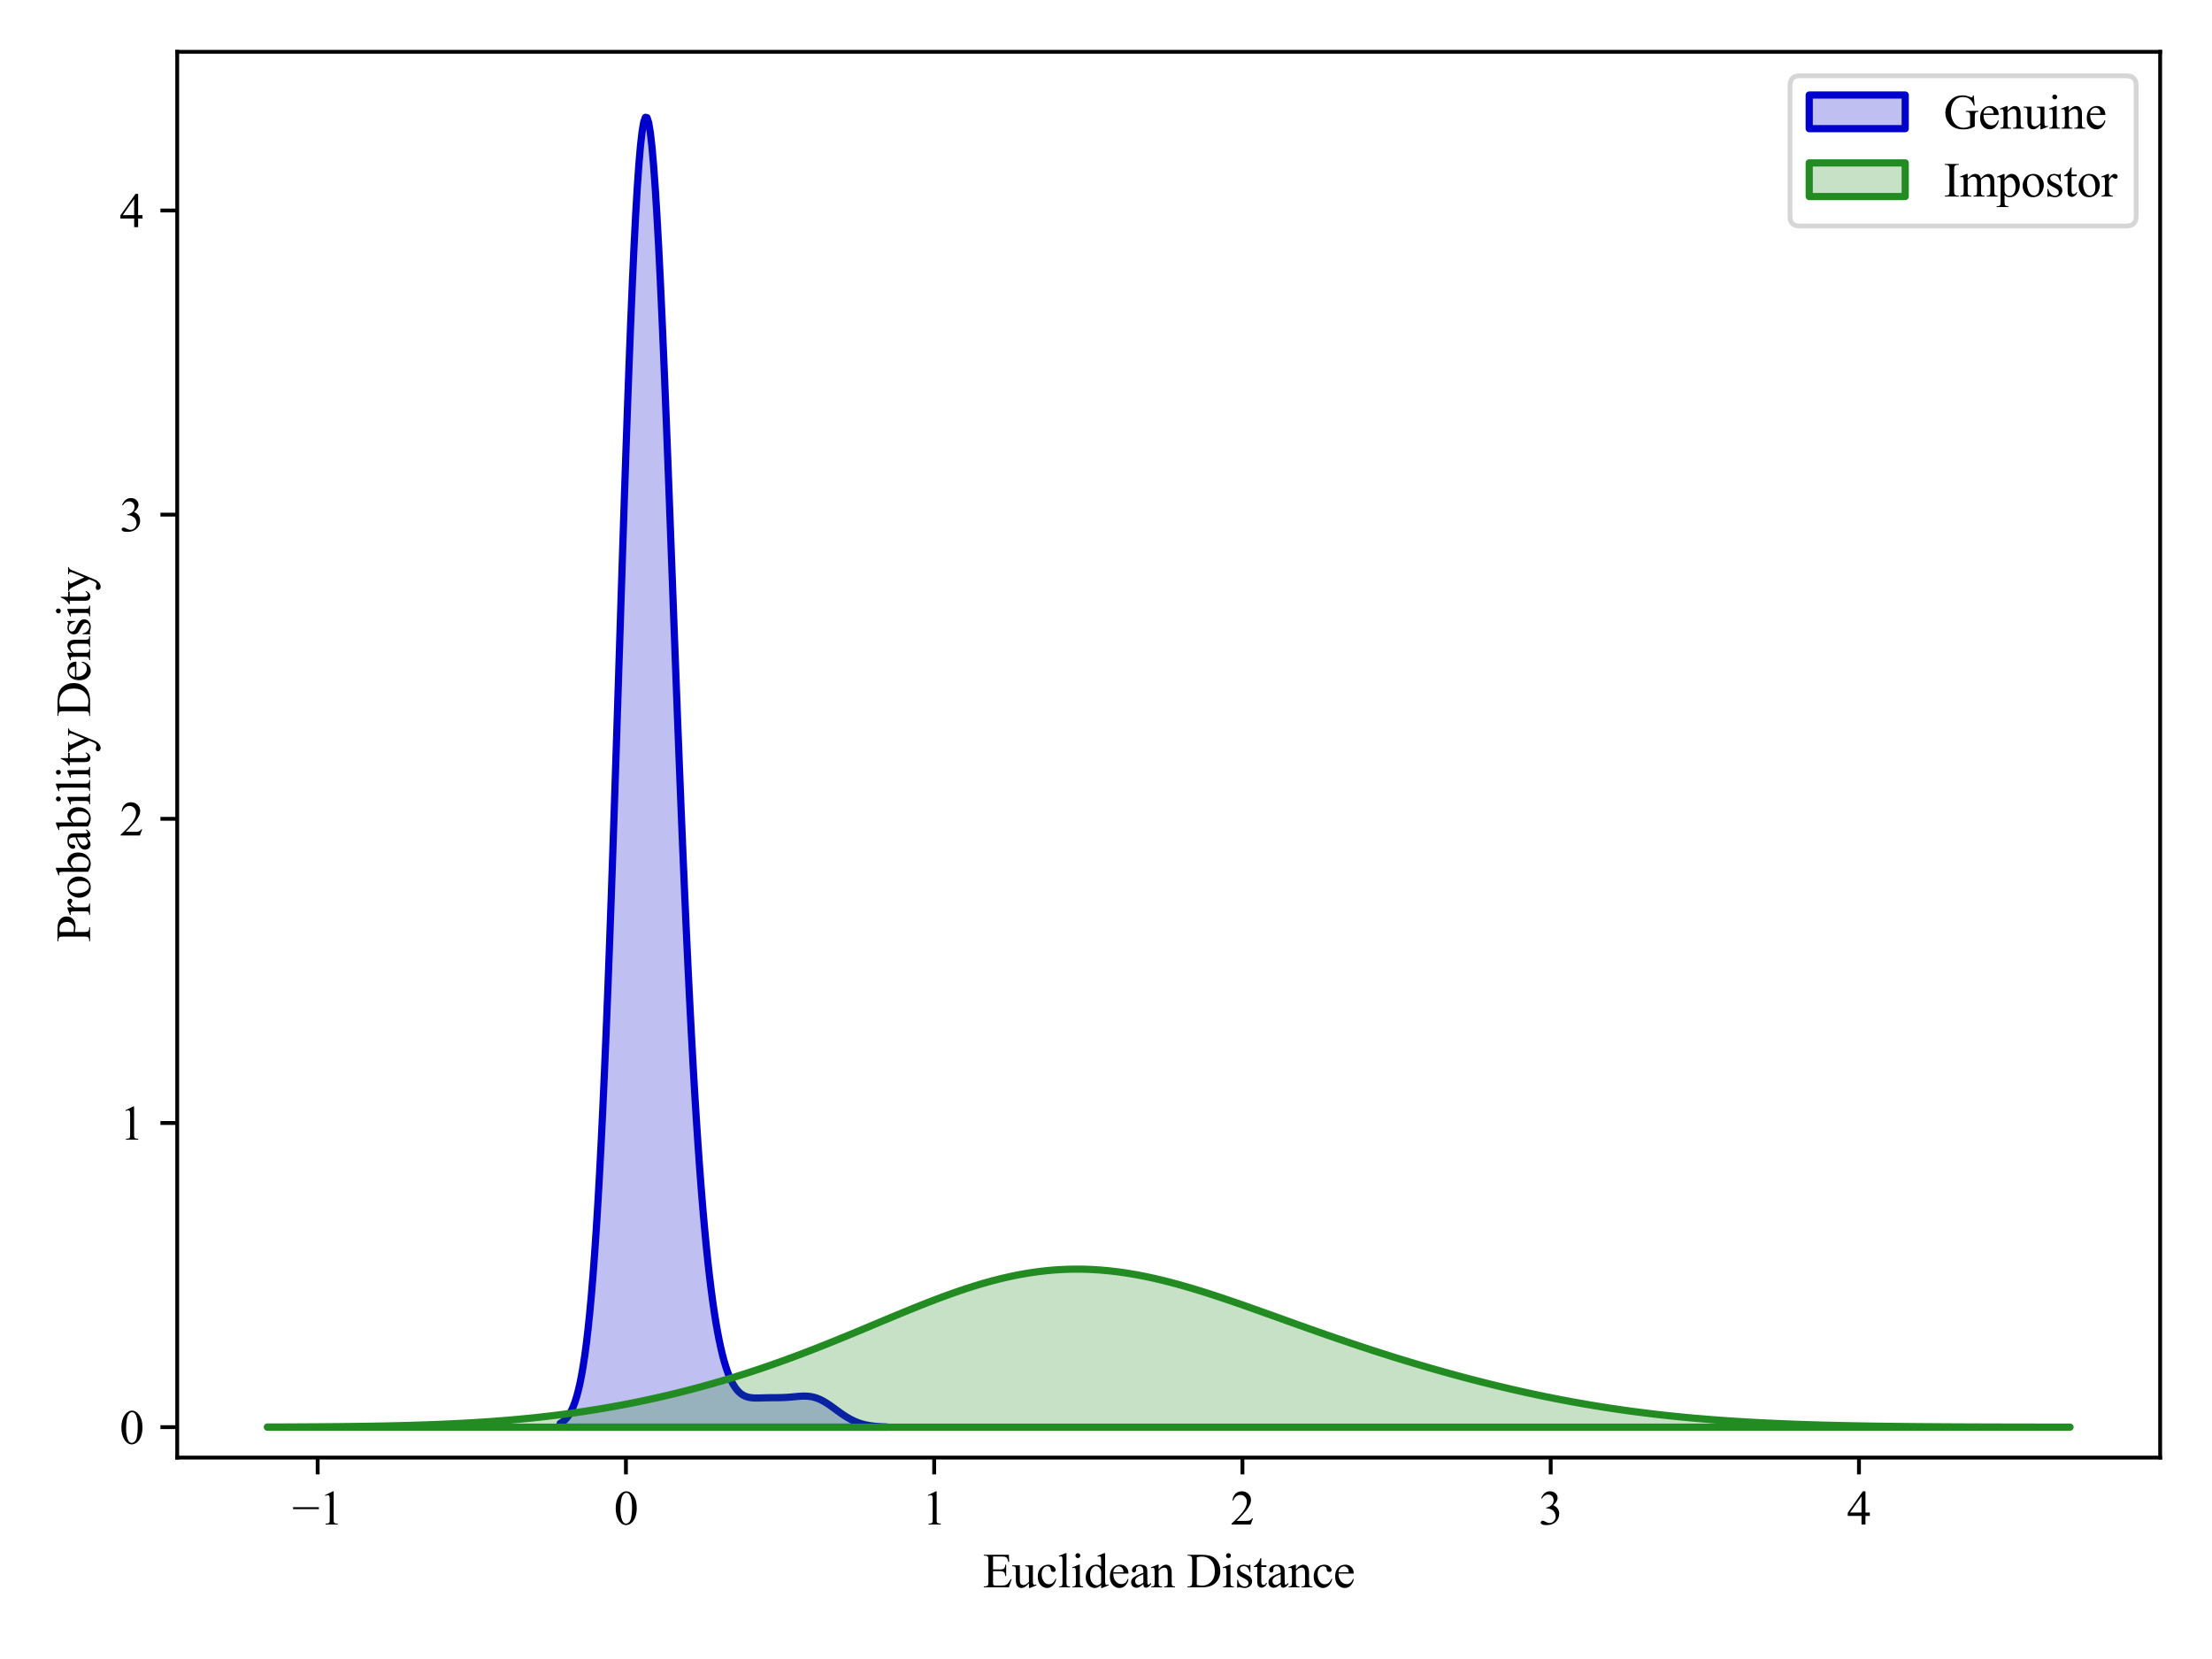 <?xml version="1.0" encoding="utf-8" standalone="no"?>
<!DOCTYPE svg PUBLIC "-//W3C//DTD SVG 1.1//EN"
  "http://www.w3.org/Graphics/SVG/1.1/DTD/svg11.dtd">
<svg xmlns:xlink="http://www.w3.org/1999/xlink" width="460.8pt" height="345.6pt" viewBox="0 0 460.8 345.6" xmlns="http://www.w3.org/2000/svg" version="1.1">
 <defs>
  <style type="text/css">*{stroke-linejoin: round; stroke-linecap: butt}</style>
 </defs>
 <g id="figure_1">
  <g id="patch_1">
   <path d="M 0 345.6 
L 460.8 345.6 
L 460.8 0 
L 0 0 
z
" style="fill: #ffffff"/>
  </g>
  <g id="axes_1">
   <g id="patch_2">
    <path d="M 36.92 303.64 
L 450 303.64 
L 450 10.8 
L 36.92 10.8 
z
" style="fill: #ffffff"/>
   </g>
   <g id="PolyCollection_1">
    <defs>
     <path id="mc5c6d8b454" d="M 116.682 -49.078 
L 116.682 -48.296 
L 117.024 -48.296 
L 117.366 -48.296 
L 117.707 -48.296 
L 118.049 -48.296 
L 118.391 -48.296 
L 118.732 -48.296 
L 119.074 -48.296 
L 119.416 -48.296 
L 119.758 -48.296 
L 120.099 -48.296 
L 120.441 -48.296 
L 120.783 -48.296 
L 121.125 -48.296 
L 121.466 -48.296 
L 121.808 -48.296 
L 122.15 -48.296 
L 122.492 -48.296 
L 122.833 -48.296 
L 123.175 -48.296 
L 123.517 -48.296 
L 123.858 -48.296 
L 124.2 -48.296 
L 124.542 -48.296 
L 124.884 -48.296 
L 125.225 -48.296 
L 125.567 -48.296 
L 125.909 -48.296 
L 126.251 -48.296 
L 126.592 -48.296 
L 126.934 -48.296 
L 127.276 -48.296 
L 127.618 -48.296 
L 127.959 -48.296 
L 128.301 -48.296 
L 128.643 -48.296 
L 128.984 -48.296 
L 129.326 -48.296 
L 129.668 -48.296 
L 130.01 -48.296 
L 130.351 -48.296 
L 130.693 -48.296 
L 131.035 -48.296 
L 131.377 -48.296 
L 131.718 -48.296 
L 132.06 -48.296 
L 132.402 -48.296 
L 132.743 -48.296 
L 133.085 -48.296 
L 133.427 -48.296 
L 133.769 -48.296 
L 134.11 -48.296 
L 134.452 -48.296 
L 134.794 -48.296 
L 135.136 -48.296 
L 135.477 -48.296 
L 135.819 -48.296 
L 136.161 -48.296 
L 136.503 -48.296 
L 136.844 -48.296 
L 137.186 -48.296 
L 137.528 -48.296 
L 137.869 -48.296 
L 138.211 -48.296 
L 138.553 -48.296 
L 138.895 -48.296 
L 139.236 -48.296 
L 139.578 -48.296 
L 139.92 -48.296 
L 140.262 -48.296 
L 140.603 -48.296 
L 140.945 -48.296 
L 141.287 -48.296 
L 141.629 -48.296 
L 141.97 -48.296 
L 142.312 -48.296 
L 142.654 -48.296 
L 142.995 -48.296 
L 143.337 -48.296 
L 143.679 -48.296 
L 144.021 -48.296 
L 144.362 -48.296 
L 144.704 -48.296 
L 145.046 -48.296 
L 145.388 -48.296 
L 145.729 -48.296 
L 146.071 -48.296 
L 146.413 -48.296 
L 146.755 -48.296 
L 147.096 -48.296 
L 147.438 -48.296 
L 147.78 -48.296 
L 148.121 -48.296 
L 148.463 -48.296 
L 148.805 -48.296 
L 149.147 -48.296 
L 149.488 -48.296 
L 149.83 -48.296 
L 150.172 -48.296 
L 150.514 -48.296 
L 150.855 -48.296 
L 151.197 -48.296 
L 151.539 -48.296 
L 151.88 -48.296 
L 152.222 -48.296 
L 152.564 -48.296 
L 152.906 -48.296 
L 153.247 -48.296 
L 153.589 -48.296 
L 153.931 -48.296 
L 154.273 -48.296 
L 154.614 -48.296 
L 154.956 -48.296 
L 155.298 -48.296 
L 155.64 -48.296 
L 155.981 -48.296 
L 156.323 -48.296 
L 156.665 -48.296 
L 157.006 -48.296 
L 157.348 -48.296 
L 157.69 -48.296 
L 158.032 -48.296 
L 158.373 -48.296 
L 158.715 -48.296 
L 159.057 -48.296 
L 159.399 -48.296 
L 159.74 -48.296 
L 160.082 -48.296 
L 160.424 -48.296 
L 160.766 -48.296 
L 161.107 -48.296 
L 161.449 -48.296 
L 161.791 -48.296 
L 162.132 -48.296 
L 162.474 -48.296 
L 162.816 -48.296 
L 163.158 -48.296 
L 163.499 -48.296 
L 163.841 -48.296 
L 164.183 -48.296 
L 164.525 -48.296 
L 164.866 -48.296 
L 165.208 -48.296 
L 165.55 -48.296 
L 165.891 -48.296 
L 166.233 -48.296 
L 166.575 -48.296 
L 166.917 -48.296 
L 167.258 -48.296 
L 167.6 -48.296 
L 167.942 -48.296 
L 168.284 -48.296 
L 168.625 -48.296 
L 168.967 -48.296 
L 169.309 -48.296 
L 169.651 -48.296 
L 169.992 -48.296 
L 170.334 -48.296 
L 170.676 -48.296 
L 171.017 -48.296 
L 171.359 -48.296 
L 171.701 -48.296 
L 172.043 -48.296 
L 172.384 -48.296 
L 172.726 -48.296 
L 173.068 -48.296 
L 173.41 -48.296 
L 173.751 -48.296 
L 174.093 -48.296 
L 174.435 -48.296 
L 174.777 -48.296 
L 175.118 -48.296 
L 175.46 -48.296 
L 175.802 -48.296 
L 176.143 -48.296 
L 176.485 -48.296 
L 176.827 -48.296 
L 177.169 -48.296 
L 177.51 -48.296 
L 177.852 -48.296 
L 178.194 -48.296 
L 178.536 -48.296 
L 178.877 -48.296 
L 179.219 -48.296 
L 179.561 -48.296 
L 179.903 -48.296 
L 180.244 -48.296 
L 180.586 -48.296 
L 180.928 -48.296 
L 181.269 -48.296 
L 181.611 -48.296 
L 181.953 -48.296 
L 182.295 -48.296 
L 182.636 -48.296 
L 182.978 -48.296 
L 183.32 -48.296 
L 183.662 -48.296 
L 184.003 -48.296 
L 184.345 -48.296 
L 184.687 -48.296 
L 184.687 -48.341 
L 184.687 -48.341 
L 184.345 -48.352 
L 184.003 -48.365 
L 183.662 -48.381 
L 183.32 -48.4 
L 182.978 -48.422 
L 182.636 -48.449 
L 182.295 -48.48 
L 181.953 -48.516 
L 181.611 -48.558 
L 181.269 -48.607 
L 180.928 -48.663 
L 180.586 -48.728 
L 180.244 -48.801 
L 179.903 -48.883 
L 179.561 -48.976 
L 179.219 -49.08 
L 178.877 -49.195 
L 178.536 -49.322 
L 178.194 -49.461 
L 177.852 -49.613 
L 177.51 -49.777 
L 177.169 -49.953 
L 176.827 -50.142 
L 176.485 -50.342 
L 176.143 -50.554 
L 175.802 -50.775 
L 175.46 -51.005 
L 175.118 -51.243 
L 174.777 -51.486 
L 174.435 -51.734 
L 174.093 -51.983 
L 173.751 -52.233 
L 173.41 -52.48 
L 173.068 -52.723 
L 172.726 -52.96 
L 172.384 -53.188 
L 172.043 -53.406 
L 171.701 -53.611 
L 171.359 -53.801 
L 171.017 -53.976 
L 170.676 -54.134 
L 170.334 -54.274 
L 169.992 -54.396 
L 169.651 -54.5 
L 169.309 -54.585 
L 168.967 -54.652 
L 168.625 -54.703 
L 168.284 -54.737 
L 167.942 -54.757 
L 167.6 -54.764 
L 167.258 -54.76 
L 166.917 -54.747 
L 166.575 -54.727 
L 166.233 -54.701 
L 165.891 -54.671 
L 165.55 -54.64 
L 165.208 -54.608 
L 164.866 -54.577 
L 164.525 -54.548 
L 164.183 -54.522 
L 163.841 -54.5 
L 163.499 -54.482 
L 163.158 -54.467 
L 162.816 -54.456 
L 162.474 -54.448 
L 162.132 -54.443 
L 161.791 -54.439 
L 161.449 -54.437 
L 161.107 -54.435 
L 160.766 -54.433 
L 160.424 -54.429 
L 160.082 -54.425 
L 159.74 -54.418 
L 159.399 -54.41 
L 159.057 -54.4 
L 158.715 -54.39 
L 158.373 -54.38 
L 158.032 -54.373 
L 157.69 -54.369 
L 157.348 -54.373 
L 157.006 -54.385 
L 156.665 -54.411 
L 156.323 -54.453 
L 155.981 -54.517 
L 155.64 -54.606 
L 155.298 -54.726 
L 154.956 -54.882 
L 154.614 -55.08 
L 154.273 -55.327 
L 153.931 -55.629 
L 153.589 -55.992 
L 153.247 -56.425 
L 152.906 -56.933 
L 152.564 -57.526 
L 152.222 -58.211 
L 151.88 -58.996 
L 151.539 -59.891 
L 151.197 -60.905 
L 150.855 -62.047 
L 150.514 -63.328 
L 150.172 -64.758 
L 149.83 -66.349 
L 149.488 -68.111 
L 149.147 -70.058 
L 148.805 -72.201 
L 148.463 -74.554 
L 148.121 -77.13 
L 147.78 -79.943 
L 147.438 -83.008 
L 147.096 -86.338 
L 146.755 -89.947 
L 146.413 -93.85 
L 146.071 -98.059 
L 145.729 -102.586 
L 145.388 -107.443 
L 145.046 -112.639 
L 144.704 -118.183 
L 144.362 -124.079 
L 144.021 -130.33 
L 143.679 -136.935 
L 143.337 -143.891 
L 142.995 -151.19 
L 142.654 -158.818 
L 142.312 -166.759 
L 141.97 -174.989 
L 141.629 -183.479 
L 141.287 -192.198 
L 140.945 -201.103 
L 140.603 -210.149 
L 140.262 -219.285 
L 139.92 -228.454 
L 139.578 -237.592 
L 139.236 -246.632 
L 138.895 -255.502 
L 138.553 -264.128 
L 138.211 -272.43 
L 137.869 -280.331 
L 137.528 -287.75 
L 137.186 -294.609 
L 136.844 -300.83 
L 136.503 -306.341 
L 136.161 -311.073 
L 135.819 -314.963 
L 135.477 -317.958 
L 135.136 -320.011 
L 134.794 -321.086 
L 134.452 -321.157 
L 134.11 -320.211 
L 133.769 -318.245 
L 133.427 -315.269 
L 133.085 -311.306 
L 132.743 -306.389 
L 132.402 -300.564 
L 132.06 -293.887 
L 131.718 -286.425 
L 131.377 -278.253 
L 131.035 -269.451 
L 130.693 -260.108 
L 130.351 -250.316 
L 130.01 -240.169 
L 129.668 -229.763 
L 129.326 -219.192 
L 128.984 -208.548 
L 128.643 -197.922 
L 128.301 -187.395 
L 127.959 -177.047 
L 127.618 -166.948 
L 127.276 -157.161 
L 126.934 -147.74 
L 126.592 -138.731 
L 126.251 -130.173 
L 125.909 -122.093 
L 125.567 -114.512 
L 125.225 -107.442 
L 124.884 -100.888 
L 124.542 -94.848 
L 124.2 -89.315 
L 123.858 -84.274 
L 123.517 -79.708 
L 123.175 -75.596 
L 122.833 -71.913 
L 122.492 -68.633 
L 122.15 -65.727 
L 121.808 -63.167 
L 121.466 -60.925 
L 121.125 -58.97 
L 120.783 -57.276 
L 120.441 -55.816 
L 120.099 -54.563 
L 119.758 -53.495 
L 119.416 -52.588 
L 119.074 -51.823 
L 118.732 -51.181 
L 118.391 -50.644 
L 118.049 -50.199 
L 117.707 -49.83 
L 117.366 -49.527 
L 117.024 -49.28 
L 116.682 -49.078 
z
" style="stroke: #0000cc; stroke-width: 1.5"/>
    </defs>
    <g clip-path="url(#pf7402cc279)">
     <use xlink:href="#mc5c6d8b454" x="0" y="345.6" style="fill: #0000cc; fill-opacity: 0.25; stroke: #0000cc; stroke-width: 1.5"/>
    </g>
   </g>
   <g id="PolyCollection_2">
    <defs>
     <path id="md729e1c81c" d="M 55.696 -48.323 
L 55.696 -48.296 
L 57.583 -48.296 
L 59.471 -48.296 
L 61.358 -48.296 
L 63.245 -48.296 
L 65.132 -48.296 
L 67.019 -48.296 
L 68.906 -48.296 
L 70.793 -48.296 
L 72.68 -48.296 
L 74.567 -48.296 
L 76.454 -48.296 
L 78.341 -48.296 
L 80.228 -48.296 
L 82.115 -48.296 
L 84.002 -48.296 
L 85.89 -48.296 
L 87.777 -48.296 
L 89.664 -48.296 
L 91.551 -48.296 
L 93.438 -48.296 
L 95.325 -48.296 
L 97.212 -48.296 
L 99.099 -48.296 
L 100.986 -48.296 
L 102.873 -48.296 
L 104.76 -48.296 
L 106.647 -48.296 
L 108.534 -48.296 
L 110.421 -48.296 
L 112.309 -48.296 
L 114.196 -48.296 
L 116.083 -48.296 
L 117.97 -48.296 
L 119.857 -48.296 
L 121.744 -48.296 
L 123.631 -48.296 
L 125.518 -48.296 
L 127.405 -48.296 
L 129.292 -48.296 
L 131.179 -48.296 
L 133.066 -48.296 
L 134.953 -48.296 
L 136.84 -48.296 
L 138.728 -48.296 
L 140.615 -48.296 
L 142.502 -48.296 
L 144.389 -48.296 
L 146.276 -48.296 
L 148.163 -48.296 
L 150.05 -48.296 
L 151.937 -48.296 
L 153.824 -48.296 
L 155.711 -48.296 
L 157.598 -48.296 
L 159.485 -48.296 
L 161.372 -48.296 
L 163.259 -48.296 
L 165.147 -48.296 
L 167.034 -48.296 
L 168.921 -48.296 
L 170.808 -48.296 
L 172.695 -48.296 
L 174.582 -48.296 
L 176.469 -48.296 
L 178.356 -48.296 
L 180.243 -48.296 
L 182.13 -48.296 
L 184.017 -48.296 
L 185.904 -48.296 
L 187.791 -48.296 
L 189.678 -48.296 
L 191.566 -48.296 
L 193.453 -48.296 
L 195.34 -48.296 
L 197.227 -48.296 
L 199.114 -48.296 
L 201.001 -48.296 
L 202.888 -48.296 
L 204.775 -48.296 
L 206.662 -48.296 
L 208.549 -48.296 
L 210.436 -48.296 
L 212.323 -48.296 
L 214.21 -48.296 
L 216.097 -48.296 
L 217.985 -48.296 
L 219.872 -48.296 
L 221.759 -48.296 
L 223.646 -48.296 
L 225.533 -48.296 
L 227.42 -48.296 
L 229.307 -48.296 
L 231.194 -48.296 
L 233.081 -48.296 
L 234.968 -48.296 
L 236.855 -48.296 
L 238.742 -48.296 
L 240.629 -48.296 
L 242.516 -48.296 
L 244.404 -48.296 
L 246.291 -48.296 
L 248.178 -48.296 
L 250.065 -48.296 
L 251.952 -48.296 
L 253.839 -48.296 
L 255.726 -48.296 
L 257.613 -48.296 
L 259.5 -48.296 
L 261.387 -48.296 
L 263.274 -48.296 
L 265.161 -48.296 
L 267.048 -48.296 
L 268.935 -48.296 
L 270.823 -48.296 
L 272.71 -48.296 
L 274.597 -48.296 
L 276.484 -48.296 
L 278.371 -48.296 
L 280.258 -48.296 
L 282.145 -48.296 
L 284.032 -48.296 
L 285.919 -48.296 
L 287.806 -48.296 
L 289.693 -48.296 
L 291.58 -48.296 
L 293.467 -48.296 
L 295.354 -48.296 
L 297.242 -48.296 
L 299.129 -48.296 
L 301.016 -48.296 
L 302.903 -48.296 
L 304.79 -48.296 
L 306.677 -48.296 
L 308.564 -48.296 
L 310.451 -48.296 
L 312.338 -48.296 
L 314.225 -48.296 
L 316.112 -48.296 
L 317.999 -48.296 
L 319.886 -48.296 
L 321.773 -48.296 
L 323.661 -48.296 
L 325.548 -48.296 
L 327.435 -48.296 
L 329.322 -48.296 
L 331.209 -48.296 
L 333.096 -48.296 
L 334.983 -48.296 
L 336.87 -48.296 
L 338.757 -48.296 
L 340.644 -48.296 
L 342.531 -48.296 
L 344.418 -48.296 
L 346.305 -48.296 
L 348.192 -48.296 
L 350.08 -48.296 
L 351.967 -48.296 
L 353.854 -48.296 
L 355.741 -48.296 
L 357.628 -48.296 
L 359.515 -48.296 
L 361.402 -48.296 
L 363.289 -48.296 
L 365.176 -48.296 
L 367.063 -48.296 
L 368.95 -48.296 
L 370.837 -48.296 
L 372.724 -48.296 
L 374.611 -48.296 
L 376.499 -48.296 
L 378.386 -48.296 
L 380.273 -48.296 
L 382.16 -48.296 
L 384.047 -48.296 
L 385.934 -48.296 
L 387.821 -48.296 
L 389.708 -48.296 
L 391.595 -48.296 
L 393.482 -48.296 
L 395.369 -48.296 
L 397.256 -48.296 
L 399.143 -48.296 
L 401.03 -48.296 
L 402.918 -48.296 
L 404.805 -48.296 
L 406.692 -48.296 
L 408.579 -48.296 
L 410.466 -48.296 
L 412.353 -48.296 
L 414.24 -48.296 
L 416.127 -48.296 
L 418.014 -48.296 
L 419.901 -48.296 
L 421.788 -48.296 
L 423.675 -48.296 
L 425.562 -48.296 
L 427.449 -48.296 
L 429.337 -48.296 
L 431.224 -48.296 
L 431.224 -48.303 
L 431.224 -48.303 
L 429.337 -48.304 
L 427.449 -48.306 
L 425.562 -48.308 
L 423.675 -48.31 
L 421.788 -48.313 
L 419.901 -48.316 
L 418.014 -48.319 
L 416.127 -48.324 
L 414.24 -48.329 
L 412.353 -48.335 
L 410.466 -48.341 
L 408.579 -48.349 
L 406.692 -48.358 
L 404.805 -48.368 
L 402.918 -48.38 
L 401.03 -48.393 
L 399.143 -48.408 
L 397.256 -48.426 
L 395.369 -48.445 
L 393.482 -48.467 
L 391.595 -48.491 
L 389.708 -48.519 
L 387.821 -48.55 
L 385.934 -48.585 
L 384.047 -48.623 
L 382.16 -48.666 
L 380.273 -48.713 
L 378.386 -48.765 
L 376.499 -48.823 
L 374.611 -48.886 
L 372.724 -48.955 
L 370.837 -49.031 
L 368.95 -49.115 
L 367.063 -49.205 
L 365.176 -49.304 
L 363.289 -49.411 
L 361.402 -49.527 
L 359.515 -49.652 
L 357.628 -49.787 
L 355.741 -49.932 
L 353.854 -50.088 
L 351.967 -50.256 
L 350.08 -50.434 
L 348.192 -50.625 
L 346.305 -50.828 
L 344.418 -51.044 
L 342.531 -51.273 
L 340.644 -51.515 
L 338.757 -51.77 
L 336.87 -52.039 
L 334.983 -52.323 
L 333.096 -52.619 
L 331.209 -52.93 
L 329.322 -53.256 
L 327.435 -53.595 
L 325.548 -53.948 
L 323.661 -54.315 
L 321.773 -54.695 
L 319.886 -55.09 
L 317.999 -55.497 
L 316.112 -55.919 
L 314.225 -56.353 
L 312.338 -56.8 
L 310.451 -57.259 
L 308.564 -57.732 
L 306.677 -58.216 
L 304.79 -58.712 
L 302.903 -59.221 
L 301.016 -59.741 
L 299.129 -60.272 
L 297.242 -60.815 
L 295.354 -61.369 
L 293.467 -61.934 
L 291.58 -62.511 
L 289.693 -63.097 
L 287.806 -63.695 
L 285.919 -64.303 
L 284.032 -64.921 
L 282.145 -65.548 
L 280.258 -66.185 
L 278.371 -66.83 
L 276.484 -67.483 
L 274.597 -68.143 
L 272.71 -68.81 
L 270.823 -69.481 
L 268.935 -70.156 
L 267.048 -70.833 
L 265.161 -71.51 
L 263.274 -72.186 
L 261.387 -72.859 
L 259.5 -73.526 
L 257.613 -74.184 
L 255.726 -74.831 
L 253.839 -75.465 
L 251.952 -76.082 
L 250.065 -76.679 
L 248.178 -77.252 
L 246.291 -77.8 
L 244.404 -78.318 
L 242.516 -78.803 
L 240.629 -79.253 
L 238.742 -79.663 
L 236.855 -80.03 
L 234.968 -80.353 
L 233.081 -80.628 
L 231.194 -80.853 
L 229.307 -81.026 
L 227.42 -81.145 
L 225.533 -81.209 
L 223.646 -81.216 
L 221.759 -81.166 
L 219.872 -81.058 
L 217.985 -80.894 
L 216.097 -80.673 
L 214.21 -80.396 
L 212.323 -80.066 
L 210.436 -79.683 
L 208.549 -79.249 
L 206.662 -78.768 
L 204.775 -78.242 
L 202.888 -77.675 
L 201.001 -77.069 
L 199.114 -76.427 
L 197.227 -75.755 
L 195.34 -75.055 
L 193.453 -74.331 
L 191.566 -73.587 
L 189.678 -72.827 
L 187.791 -72.053 
L 185.904 -71.271 
L 184.017 -70.483 
L 182.13 -69.692 
L 180.243 -68.902 
L 178.356 -68.115 
L 176.469 -67.333 
L 174.582 -66.559 
L 172.695 -65.795 
L 170.808 -65.043 
L 168.921 -64.304 
L 167.034 -63.58 
L 165.147 -62.871 
L 163.259 -62.179 
L 161.372 -61.505 
L 159.485 -60.848 
L 157.598 -60.209 
L 155.711 -59.589 
L 153.824 -58.988 
L 151.937 -58.405 
L 150.05 -57.841 
L 148.163 -57.297 
L 146.276 -56.771 
L 144.389 -56.263 
L 142.502 -55.775 
L 140.615 -55.305 
L 138.728 -54.853 
L 136.84 -54.42 
L 134.953 -54.004 
L 133.066 -53.607 
L 131.179 -53.227 
L 129.292 -52.866 
L 127.405 -52.521 
L 125.518 -52.194 
L 123.631 -51.884 
L 121.744 -51.592 
L 119.857 -51.315 
L 117.97 -51.055 
L 116.083 -50.811 
L 114.196 -50.583 
L 112.309 -50.37 
L 110.421 -50.171 
L 108.534 -49.987 
L 106.647 -49.817 
L 104.76 -49.66 
L 102.873 -49.516 
L 100.986 -49.383 
L 99.099 -49.262 
L 97.212 -49.152 
L 95.325 -49.053 
L 93.438 -48.962 
L 91.551 -48.881 
L 89.664 -48.808 
L 87.777 -48.743 
L 85.89 -48.684 
L 84.002 -48.633 
L 82.115 -48.587 
L 80.228 -48.546 
L 78.341 -48.511 
L 76.454 -48.48 
L 74.567 -48.453 
L 72.68 -48.429 
L 70.793 -48.409 
L 68.906 -48.391 
L 67.019 -48.376 
L 65.132 -48.363 
L 63.245 -48.352 
L 61.358 -48.343 
L 59.471 -48.335 
L 57.583 -48.328 
L 55.696 -48.323 
z
" style="stroke: #228b22; stroke-width: 1.5"/>
    </defs>
    <g clip-path="url(#pf7402cc279)">
     <use xlink:href="#md729e1c81c" x="0" y="345.6" style="fill: #228b22; fill-opacity: 0.25; stroke: #228b22; stroke-width: 1.5"/>
    </g>
   </g>
   <g id="matplotlib.axis_1">
    <g id="xtick_1">
     <g id="line2d_1">
      <defs>
       <path id="mc2692dd026" d="M 0 0 
L 0 3.5 
" style="stroke: #000000; stroke-width: 0.8"/>
      </defs>
      <g>
       <use xlink:href="#mc2692dd026" x="66.175" y="303.64" style="stroke: #000000; stroke-width: 0.8"/>
      </g>
     </g>
     <g id="text_1">
      <!-- −1 -->
      <g transform="translate(60.856 317.584) scale(0.1 -0.1)">
       <defs>
        <path id="TimesNewRomanPSMT-2212" d="M 3484 2000 
L 116 2000 
L 116 2256 
L 3484 2256 
L 3484 2000 
z
" transform="scale(0.016)"/>
        <path id="TimesNewRomanPSMT-31" d="M 750 3822 
L 1781 4325 
L 1884 4325 
L 1884 747 
Q 1884 391 1914 303 
Q 1944 216 2037 169 
Q 2131 122 2419 116 
L 2419 0 
L 825 0 
L 825 116 
Q 1125 122 1212 167 
Q 1300 213 1334 289 
Q 1369 366 1369 747 
L 1369 3034 
Q 1369 3497 1338 3628 
Q 1316 3728 1258 3775 
Q 1200 3822 1119 3822 
Q 1003 3822 797 3725 
L 750 3822 
z
" transform="scale(0.016)"/>
       </defs>
       <use xlink:href="#TimesNewRomanPSMT-2212"/>
       <use xlink:href="#TimesNewRomanPSMT-31" x="56.396"/>
      </g>
     </g>
    </g>
    <g id="xtick_2">
     <g id="line2d_2">
      <g>
       <use xlink:href="#mc2692dd026" x="130.391" y="303.64" style="stroke: #000000; stroke-width: 0.8"/>
      </g>
     </g>
     <g id="text_2">
      <!-- 0 -->
      <g transform="translate(127.891 317.584) scale(0.1 -0.1)">
       <defs>
        <path id="TimesNewRomanPSMT-30" d="M 231 2094 
Q 231 2819 450 3342 
Q 669 3866 1031 4122 
Q 1313 4325 1613 4325 
Q 2100 4325 2488 3828 
Q 2972 3213 2972 2159 
Q 2972 1422 2759 906 
Q 2547 391 2217 158 
Q 1888 -75 1581 -75 
Q 975 -75 572 641 
Q 231 1244 231 2094 
z
M 844 2016 
Q 844 1141 1059 588 
Q 1238 122 1591 122 
Q 1759 122 1940 273 
Q 2122 425 2216 781 
Q 2359 1319 2359 2297 
Q 2359 3022 2209 3506 
Q 2097 3866 1919 4016 
Q 1791 4119 1609 4119 
Q 1397 4119 1231 3928 
Q 1006 3669 925 3112 
Q 844 2556 844 2016 
z
" transform="scale(0.016)"/>
       </defs>
       <use xlink:href="#TimesNewRomanPSMT-30"/>
      </g>
     </g>
    </g>
    <g id="xtick_3">
     <g id="line2d_3">
      <g>
       <use xlink:href="#mc2692dd026" x="194.607" y="303.64" style="stroke: #000000; stroke-width: 0.8"/>
      </g>
     </g>
     <g id="text_3">
      <!-- 1 -->
      <g transform="translate(192.107 317.584) scale(0.1 -0.1)">
       <use xlink:href="#TimesNewRomanPSMT-31"/>
      </g>
     </g>
    </g>
    <g id="xtick_4">
     <g id="line2d_4">
      <g>
       <use xlink:href="#mc2692dd026" x="258.824" y="303.64" style="stroke: #000000; stroke-width: 0.8"/>
      </g>
     </g>
     <g id="text_4">
      <!-- 2 -->
      <g transform="translate(256.324 317.584) scale(0.1 -0.1)">
       <defs>
        <path id="TimesNewRomanPSMT-32" d="M 2934 816 
L 2638 0 
L 138 0 
L 138 116 
Q 1241 1122 1691 1759 
Q 2141 2397 2141 2925 
Q 2141 3328 1894 3587 
Q 1647 3847 1303 3847 
Q 991 3847 742 3664 
Q 494 3481 375 3128 
L 259 3128 
Q 338 3706 661 4015 
Q 984 4325 1469 4325 
Q 1984 4325 2329 3994 
Q 2675 3663 2675 3213 
Q 2675 2891 2525 2569 
Q 2294 2063 1775 1497 
Q 997 647 803 472 
L 1909 472 
Q 2247 472 2383 497 
Q 2519 522 2628 598 
Q 2738 675 2819 816 
L 2934 816 
z
" transform="scale(0.016)"/>
       </defs>
       <use xlink:href="#TimesNewRomanPSMT-32"/>
      </g>
     </g>
    </g>
    <g id="xtick_5">
     <g id="line2d_5">
      <g>
       <use xlink:href="#mc2692dd026" x="323.04" y="303.64" style="stroke: #000000; stroke-width: 0.8"/>
      </g>
     </g>
     <g id="text_5">
      <!-- 3 -->
      <g transform="translate(320.54 317.584) scale(0.1 -0.1)">
       <defs>
        <path id="TimesNewRomanPSMT-33" d="M 325 3431 
Q 506 3859 782 4092 
Q 1059 4325 1472 4325 
Q 1981 4325 2253 3994 
Q 2459 3747 2459 3466 
Q 2459 3003 1878 2509 
Q 2269 2356 2469 2072 
Q 2669 1788 2669 1403 
Q 2669 853 2319 450 
Q 1863 -75 997 -75 
Q 569 -75 414 31 
Q 259 138 259 259 
Q 259 350 332 419 
Q 406 488 509 488 
Q 588 488 669 463 
Q 722 447 909 348 
Q 1097 250 1169 231 
Q 1284 197 1416 197 
Q 1734 197 1970 444 
Q 2206 691 2206 1028 
Q 2206 1275 2097 1509 
Q 2016 1684 1919 1775 
Q 1784 1900 1550 2001 
Q 1316 2103 1072 2103 
L 972 2103 
L 972 2197 
Q 1219 2228 1467 2375 
Q 1716 2522 1828 2728 
Q 1941 2934 1941 3181 
Q 1941 3503 1739 3701 
Q 1538 3900 1238 3900 
Q 753 3900 428 3381 
L 325 3431 
z
" transform="scale(0.016)"/>
       </defs>
       <use xlink:href="#TimesNewRomanPSMT-33"/>
      </g>
     </g>
    </g>
    <g id="xtick_6">
     <g id="line2d_6">
      <g>
       <use xlink:href="#mc2692dd026" x="387.256" y="303.64" style="stroke: #000000; stroke-width: 0.8"/>
      </g>
     </g>
     <g id="text_6">
      <!-- 4 -->
      <g transform="translate(384.756 317.584) scale(0.1 -0.1)">
       <defs>
        <path id="TimesNewRomanPSMT-34" d="M 2978 1563 
L 2978 1119 
L 2409 1119 
L 2409 0 
L 1894 0 
L 1894 1119 
L 100 1119 
L 100 1519 
L 2066 4325 
L 2409 4325 
L 2409 1563 
L 2978 1563 
z
M 1894 1563 
L 1894 3666 
L 406 1563 
L 1894 1563 
z
" transform="scale(0.016)"/>
       </defs>
       <use xlink:href="#TimesNewRomanPSMT-34"/>
      </g>
     </g>
    </g>
    <g id="text_7">
     <!-- Euclidean Distance -->
     <g transform="translate(204.726 330.667) scale(0.1 -0.1)">
      <defs>
       <path id="TimesNewRomanPSMT-45" d="M 1338 4006 
L 1338 2331 
L 2269 2331 
Q 2631 2331 2753 2441 
Q 2916 2584 2934 2947 
L 3050 2947 
L 3050 1472 
L 2934 1472 
Q 2891 1781 2847 1869 
Q 2791 1978 2662 2040 
Q 2534 2103 2269 2103 
L 1338 2103 
L 1338 706 
Q 1338 425 1363 364 
Q 1388 303 1450 267 
Q 1513 231 1688 231 
L 2406 231 
Q 2766 231 2928 281 
Q 3091 331 3241 478 
Q 3434 672 3638 1063 
L 3763 1063 
L 3397 0 
L 131 0 
L 131 116 
L 281 116 
Q 431 116 566 188 
Q 666 238 702 338 
Q 738 438 738 747 
L 738 3500 
Q 738 3903 656 3997 
Q 544 4122 281 4122 
L 131 4122 
L 131 4238 
L 3397 4238 
L 3444 3309 
L 3322 3309 
Q 3256 3644 3176 3769 
Q 3097 3894 2941 3959 
Q 2816 4006 2500 4006 
L 1338 4006 
z
" transform="scale(0.016)"/>
       <path id="TimesNewRomanPSMT-75" d="M 2709 2863 
L 2709 1128 
Q 2709 631 2732 520 
Q 2756 409 2807 365 
Q 2859 322 2928 322 
Q 3025 322 3147 375 
L 3191 266 
L 2334 -88 
L 2194 -88 
L 2194 519 
Q 1825 119 1631 15 
Q 1438 -88 1222 -88 
Q 981 -88 804 51 
Q 628 191 559 409 
Q 491 628 491 1028 
L 491 2306 
Q 491 2509 447 2587 
Q 403 2666 317 2708 
Q 231 2750 6 2747 
L 6 2863 
L 1009 2863 
L 1009 947 
Q 1009 547 1148 422 
Q 1288 297 1484 297 
Q 1619 297 1789 381 
Q 1959 466 2194 703 
L 2194 2325 
Q 2194 2569 2105 2655 
Q 2016 2741 1734 2747 
L 1734 2863 
L 2709 2863 
z
" transform="scale(0.016)"/>
       <path id="TimesNewRomanPSMT-63" d="M 2631 1088 
Q 2516 522 2178 217 
Q 1841 -88 1431 -88 
Q 944 -88 581 321 
Q 219 731 219 1428 
Q 219 2103 620 2525 
Q 1022 2947 1584 2947 
Q 2006 2947 2278 2723 
Q 2550 2500 2550 2259 
Q 2550 2141 2473 2067 
Q 2397 1994 2259 1994 
Q 2075 1994 1981 2113 
Q 1928 2178 1911 2362 
Q 1894 2547 1784 2644 
Q 1675 2738 1481 2738 
Q 1169 2738 978 2506 
Q 725 2200 725 1697 
Q 725 1184 976 792 
Q 1228 400 1656 400 
Q 1963 400 2206 609 
Q 2378 753 2541 1131 
L 2631 1088 
z
" transform="scale(0.016)"/>
       <path id="TimesNewRomanPSMT-6c" d="M 1184 4444 
L 1184 647 
Q 1184 378 1223 290 
Q 1263 203 1344 158 
Q 1425 113 1647 113 
L 1647 0 
L 244 0 
L 244 113 
Q 441 113 512 153 
Q 584 194 625 287 
Q 666 381 666 647 
L 666 3247 
Q 666 3731 644 3842 
Q 622 3953 573 3993 
Q 525 4034 450 4034 
Q 369 4034 244 3984 
L 191 4094 
L 1044 4444 
L 1184 4444 
z
" transform="scale(0.016)"/>
       <path id="TimesNewRomanPSMT-69" d="M 928 4444 
Q 1059 4444 1151 4351 
Q 1244 4259 1244 4128 
Q 1244 3997 1151 3903 
Q 1059 3809 928 3809 
Q 797 3809 703 3903 
Q 609 3997 609 4128 
Q 609 4259 701 4351 
Q 794 4444 928 4444 
z
M 1188 2947 
L 1188 647 
Q 1188 378 1227 289 
Q 1266 200 1342 156 
Q 1419 113 1622 113 
L 1622 0 
L 231 0 
L 231 113 
Q 441 113 512 153 
Q 584 194 626 287 
Q 669 381 669 647 
L 669 1750 
Q 669 2216 641 2353 
Q 619 2453 572 2492 
Q 525 2531 444 2531 
Q 356 2531 231 2484 
L 188 2597 
L 1050 2947 
L 1188 2947 
z
" transform="scale(0.016)"/>
       <path id="TimesNewRomanPSMT-64" d="M 2222 322 
Q 2013 103 1813 7 
Q 1613 -88 1381 -88 
Q 913 -88 563 304 
Q 213 697 213 1313 
Q 213 1928 600 2439 
Q 988 2950 1597 2950 
Q 1975 2950 2222 2709 
L 2222 3238 
Q 2222 3728 2198 3840 
Q 2175 3953 2125 3993 
Q 2075 4034 2000 4034 
Q 1919 4034 1784 3984 
L 1744 4094 
L 2597 4444 
L 2738 4444 
L 2738 1134 
Q 2738 631 2761 520 
Q 2784 409 2836 365 
Q 2888 322 2956 322 
Q 3041 322 3181 375 
L 3216 266 
L 2366 -88 
L 2222 -88 
L 2222 322 
z
M 2222 541 
L 2222 2016 
Q 2203 2228 2109 2403 
Q 2016 2578 1861 2667 
Q 1706 2756 1559 2756 
Q 1284 2756 1069 2509 
Q 784 2184 784 1559 
Q 784 928 1059 592 
Q 1334 256 1672 256 
Q 1956 256 2222 541 
z
" transform="scale(0.016)"/>
       <path id="TimesNewRomanPSMT-65" d="M 681 1784 
Q 678 1147 991 784 
Q 1303 422 1725 422 
Q 2006 422 2214 576 
Q 2422 731 2563 1106 
L 2659 1044 
Q 2594 616 2278 264 
Q 1963 -88 1488 -88 
Q 972 -88 605 314 
Q 238 716 238 1394 
Q 238 2128 614 2539 
Q 991 2950 1559 2950 
Q 2041 2950 2350 2633 
Q 2659 2316 2659 1784 
L 681 1784 
z
M 681 1966 
L 2006 1966 
Q 1991 2241 1941 2353 
Q 1863 2528 1708 2628 
Q 1553 2728 1384 2728 
Q 1125 2728 920 2526 
Q 716 2325 681 1966 
z
" transform="scale(0.016)"/>
       <path id="TimesNewRomanPSMT-61" d="M 1822 413 
Q 1381 72 1269 19 
Q 1100 -59 909 -59 
Q 613 -59 420 144 
Q 228 347 228 678 
Q 228 888 322 1041 
Q 450 1253 767 1440 
Q 1084 1628 1822 1897 
L 1822 2009 
Q 1822 2438 1686 2597 
Q 1550 2756 1291 2756 
Q 1094 2756 978 2650 
Q 859 2544 859 2406 
L 866 2225 
Q 866 2081 792 2003 
Q 719 1925 600 1925 
Q 484 1925 411 2006 
Q 338 2088 338 2228 
Q 338 2497 613 2722 
Q 888 2947 1384 2947 
Q 1766 2947 2009 2819 
Q 2194 2722 2281 2516 
Q 2338 2381 2338 1966 
L 2338 994 
Q 2338 584 2353 492 
Q 2369 400 2405 369 
Q 2441 338 2488 338 
Q 2538 338 2575 359 
Q 2641 400 2828 588 
L 2828 413 
Q 2478 -56 2159 -56 
Q 2006 -56 1915 50 
Q 1825 156 1822 413 
z
M 1822 616 
L 1822 1706 
Q 1350 1519 1213 1441 
Q 966 1303 859 1153 
Q 753 1003 753 825 
Q 753 600 887 451 
Q 1022 303 1197 303 
Q 1434 303 1822 616 
z
" transform="scale(0.016)"/>
       <path id="TimesNewRomanPSMT-6e" d="M 1034 2341 
Q 1538 2947 1994 2947 
Q 2228 2947 2397 2830 
Q 2566 2713 2666 2444 
Q 2734 2256 2734 1869 
L 2734 647 
Q 2734 375 2778 278 
Q 2813 200 2889 156 
Q 2966 113 3172 113 
L 3172 0 
L 1756 0 
L 1756 113 
L 1816 113 
Q 2016 113 2095 173 
Q 2175 234 2206 353 
Q 2219 400 2219 647 
L 2219 1819 
Q 2219 2209 2117 2386 
Q 2016 2563 1775 2563 
Q 1403 2563 1034 2156 
L 1034 647 
Q 1034 356 1069 288 
Q 1113 197 1189 155 
Q 1266 113 1500 113 
L 1500 0 
L 84 0 
L 84 113 
L 147 113 
Q 366 113 442 223 
Q 519 334 519 647 
L 519 1709 
Q 519 2225 495 2337 
Q 472 2450 423 2490 
Q 375 2531 294 2531 
Q 206 2531 84 2484 
L 38 2597 
L 900 2947 
L 1034 2947 
L 1034 2341 
z
" transform="scale(0.016)"/>
       <path id="TimesNewRomanPSMT-20" transform="scale(0.016)"/>
       <path id="TimesNewRomanPSMT-44" d="M 109 0 
L 109 116 
L 269 116 
Q 538 116 650 288 
Q 719 391 719 750 
L 719 3488 
Q 719 3884 631 3984 
Q 509 4122 269 4122 
L 109 4122 
L 109 4238 
L 1834 4238 
Q 2784 4238 3279 4022 
Q 3775 3806 4076 3303 
Q 4378 2800 4378 2141 
Q 4378 1256 3841 663 
Q 3238 0 2003 0 
L 109 0 
z
M 1319 306 
Q 1716 219 1984 219 
Q 2709 219 3187 728 
Q 3666 1238 3666 2109 
Q 3666 2988 3187 3494 
Q 2709 4000 1959 4000 
Q 1678 4000 1319 3909 
L 1319 306 
z
" transform="scale(0.016)"/>
       <path id="TimesNewRomanPSMT-73" d="M 2050 2947 
L 2050 1972 
L 1947 1972 
Q 1828 2431 1642 2597 
Q 1456 2763 1169 2763 
Q 950 2763 815 2647 
Q 681 2531 681 2391 
Q 681 2216 781 2091 
Q 878 1963 1175 1819 
L 1631 1597 
Q 2266 1288 2266 781 
Q 2266 391 1970 151 
Q 1675 -88 1309 -88 
Q 1047 -88 709 6 
Q 606 38 541 38 
Q 469 38 428 -44 
L 325 -44 
L 325 978 
L 428 978 
Q 516 541 762 319 
Q 1009 97 1316 97 
Q 1531 97 1667 223 
Q 1803 350 1803 528 
Q 1803 744 1651 891 
Q 1500 1038 1047 1263 
Q 594 1488 453 1669 
Q 313 1847 313 2119 
Q 313 2472 555 2709 
Q 797 2947 1181 2947 
Q 1350 2947 1591 2875 
Q 1750 2828 1803 2828 
Q 1853 2828 1881 2850 
Q 1909 2872 1947 2947 
L 2050 2947 
z
" transform="scale(0.016)"/>
       <path id="TimesNewRomanPSMT-74" d="M 1031 3803 
L 1031 2863 
L 1700 2863 
L 1700 2644 
L 1031 2644 
L 1031 788 
Q 1031 509 1111 412 
Q 1191 316 1316 316 
Q 1419 316 1516 380 
Q 1613 444 1666 569 
L 1788 569 
Q 1678 263 1478 108 
Q 1278 -47 1066 -47 
Q 922 -47 784 33 
Q 647 113 581 261 
Q 516 409 516 719 
L 516 2644 
L 63 2644 
L 63 2747 
Q 234 2816 414 2980 
Q 594 3144 734 3369 
Q 806 3488 934 3803 
L 1031 3803 
z
" transform="scale(0.016)"/>
      </defs>
      <use xlink:href="#TimesNewRomanPSMT-45"/>
      <use xlink:href="#TimesNewRomanPSMT-75" x="61.084"/>
      <use xlink:href="#TimesNewRomanPSMT-63" x="111.084"/>
      <use xlink:href="#TimesNewRomanPSMT-6c" x="155.469"/>
      <use xlink:href="#TimesNewRomanPSMT-69" x="183.252"/>
      <use xlink:href="#TimesNewRomanPSMT-64" x="211.035"/>
      <use xlink:href="#TimesNewRomanPSMT-65" x="261.035"/>
      <use xlink:href="#TimesNewRomanPSMT-61" x="305.42"/>
      <use xlink:href="#TimesNewRomanPSMT-6e" x="349.805"/>
      <use xlink:href="#TimesNewRomanPSMT-20" x="399.805"/>
      <use xlink:href="#TimesNewRomanPSMT-44" x="424.805"/>
      <use xlink:href="#TimesNewRomanPSMT-69" x="497.021"/>
      <use xlink:href="#TimesNewRomanPSMT-73" x="524.805"/>
      <use xlink:href="#TimesNewRomanPSMT-74" x="563.721"/>
      <use xlink:href="#TimesNewRomanPSMT-61" x="591.504"/>
      <use xlink:href="#TimesNewRomanPSMT-6e" x="635.889"/>
      <use xlink:href="#TimesNewRomanPSMT-63" x="685.889"/>
      <use xlink:href="#TimesNewRomanPSMT-65" x="730.273"/>
     </g>
    </g>
   </g>
   <g id="matplotlib.axis_2">
    <g id="ytick_1">
     <g id="line2d_7">
      <defs>
       <path id="m65c01bd9a5" d="M 0 0 
L -3.5 0 
" style="stroke: #000000; stroke-width: 0.8"/>
      </defs>
      <g>
       <use xlink:href="#m65c01bd9a5" x="36.92" y="297.304" style="stroke: #000000; stroke-width: 0.8"/>
      </g>
     </g>
     <g id="text_8">
      <!-- 0 -->
      <g transform="translate(24.92 300.775) scale(0.1 -0.1)">
       <use xlink:href="#TimesNewRomanPSMT-30"/>
      </g>
     </g>
    </g>
    <g id="ytick_2">
     <g id="line2d_8">
      <g>
       <use xlink:href="#m65c01bd9a5" x="36.92" y="233.939" style="stroke: #000000; stroke-width: 0.8"/>
      </g>
     </g>
     <g id="text_9">
      <!-- 1 -->
      <g transform="translate(24.92 237.411) scale(0.1 -0.1)">
       <use xlink:href="#TimesNewRomanPSMT-31"/>
      </g>
     </g>
    </g>
    <g id="ytick_3">
     <g id="line2d_9">
      <g>
       <use xlink:href="#m65c01bd9a5" x="36.92" y="170.574" style="stroke: #000000; stroke-width: 0.8"/>
      </g>
     </g>
     <g id="text_10">
      <!-- 2 -->
      <g transform="translate(24.92 174.046) scale(0.1 -0.1)">
       <use xlink:href="#TimesNewRomanPSMT-32"/>
      </g>
     </g>
    </g>
    <g id="ytick_4">
     <g id="line2d_10">
      <g>
       <use xlink:href="#m65c01bd9a5" x="36.92" y="107.209" style="stroke: #000000; stroke-width: 0.8"/>
      </g>
     </g>
     <g id="text_11">
      <!-- 3 -->
      <g transform="translate(24.92 110.681) scale(0.1 -0.1)">
       <use xlink:href="#TimesNewRomanPSMT-33"/>
      </g>
     </g>
    </g>
    <g id="ytick_5">
     <g id="line2d_11">
      <g>
       <use xlink:href="#m65c01bd9a5" x="36.92" y="43.845" style="stroke: #000000; stroke-width: 0.8"/>
      </g>
     </g>
     <g id="text_12">
      <!-- 4 -->
      <g transform="translate(24.92 47.316) scale(0.1 -0.1)">
       <use xlink:href="#TimesNewRomanPSMT-34"/>
      </g>
     </g>
    </g>
    <g id="text_13">
     <!-- Probability Density -->
     <g transform="translate(18.762 196.246) rotate(-90) scale(0.1 -0.1)">
      <defs>
       <path id="TimesNewRomanPSMT-50" d="M 1313 1984 
L 1313 750 
Q 1313 350 1400 253 
Q 1519 116 1759 116 
L 1922 116 
L 1922 0 
L 106 0 
L 106 116 
L 266 116 
Q 534 116 650 291 
Q 713 388 713 750 
L 713 3488 
Q 713 3888 628 3984 
Q 506 4122 266 4122 
L 106 4122 
L 106 4238 
L 1659 4238 
Q 2228 4238 2556 4120 
Q 2884 4003 3109 3725 
Q 3334 3447 3334 3066 
Q 3334 2547 2992 2222 
Q 2650 1897 2025 1897 
Q 1872 1897 1694 1919 
Q 1516 1941 1313 1984 
z
M 1313 2163 
Q 1478 2131 1606 2115 
Q 1734 2100 1825 2100 
Q 2150 2100 2386 2351 
Q 2622 2603 2622 3003 
Q 2622 3278 2509 3514 
Q 2397 3750 2190 3867 
Q 1984 3984 1722 3984 
Q 1563 3984 1313 3925 
L 1313 2163 
z
" transform="scale(0.016)"/>
       <path id="TimesNewRomanPSMT-72" d="M 1038 2947 
L 1038 2303 
Q 1397 2947 1775 2947 
Q 1947 2947 2059 2842 
Q 2172 2738 2172 2600 
Q 2172 2478 2090 2393 
Q 2009 2309 1897 2309 
Q 1788 2309 1652 2417 
Q 1516 2525 1450 2525 
Q 1394 2525 1328 2463 
Q 1188 2334 1038 2041 
L 1038 669 
Q 1038 431 1097 309 
Q 1138 225 1241 169 
Q 1344 113 1538 113 
L 1538 0 
L 72 0 
L 72 113 
Q 291 113 397 181 
Q 475 231 506 341 
Q 522 394 522 644 
L 522 1753 
Q 522 2253 501 2348 
Q 481 2444 426 2487 
Q 372 2531 291 2531 
Q 194 2531 72 2484 
L 41 2597 
L 906 2947 
L 1038 2947 
z
" transform="scale(0.016)"/>
       <path id="TimesNewRomanPSMT-6f" d="M 1600 2947 
Q 2250 2947 2644 2453 
Q 2978 2031 2978 1484 
Q 2978 1100 2793 706 
Q 2609 313 2286 112 
Q 1963 -88 1566 -88 
Q 919 -88 538 428 
Q 216 863 216 1403 
Q 216 1797 411 2186 
Q 606 2575 925 2761 
Q 1244 2947 1600 2947 
z
M 1503 2744 
Q 1338 2744 1170 2645 
Q 1003 2547 900 2300 
Q 797 2053 797 1666 
Q 797 1041 1045 587 
Q 1294 134 1700 134 
Q 2003 134 2200 384 
Q 2397 634 2397 1244 
Q 2397 2006 2069 2444 
Q 1847 2744 1503 2744 
z
" transform="scale(0.016)"/>
       <path id="TimesNewRomanPSMT-62" d="M 984 2369 
Q 1400 2947 1881 2947 
Q 2322 2947 2650 2570 
Q 2978 2194 2978 1541 
Q 2978 778 2472 313 
Q 2038 -88 1503 -88 
Q 1253 -88 995 3 
Q 738 94 469 275 
L 469 3241 
Q 469 3728 445 3840 
Q 422 3953 372 3993 
Q 322 4034 247 4034 
Q 159 4034 28 3984 
L -16 4094 
L 844 4444 
L 984 4444 
L 984 2369 
z
M 984 2169 
L 984 456 
Q 1144 300 1314 220 
Q 1484 141 1663 141 
Q 1947 141 2192 453 
Q 2438 766 2438 1363 
Q 2438 1913 2192 2208 
Q 1947 2503 1634 2503 
Q 1469 2503 1303 2419 
Q 1178 2356 984 2169 
z
" transform="scale(0.016)"/>
       <path id="TimesNewRomanPSMT-79" d="M 38 2863 
L 1372 2863 
L 1372 2747 
L 1306 2747 
Q 1166 2747 1095 2686 
Q 1025 2625 1025 2534 
Q 1025 2413 1128 2197 
L 1825 753 
L 2466 2334 
Q 2519 2463 2519 2588 
Q 2519 2644 2497 2672 
Q 2472 2706 2419 2726 
Q 2366 2747 2231 2747 
L 2231 2863 
L 3163 2863 
L 3163 2747 
Q 3047 2734 2984 2696 
Q 2922 2659 2847 2556 
Q 2819 2513 2741 2316 
L 1575 -541 
Q 1406 -956 1132 -1168 
Q 859 -1381 606 -1381 
Q 422 -1381 303 -1275 
Q 184 -1169 184 -1031 
Q 184 -900 270 -820 
Q 356 -741 506 -741 
Q 609 -741 788 -809 
Q 913 -856 944 -856 
Q 1038 -856 1148 -759 
Q 1259 -663 1372 -384 
L 1575 113 
L 547 2272 
Q 500 2369 397 2513 
Q 319 2622 269 2659 
Q 197 2709 38 2747 
L 38 2863 
z
" transform="scale(0.016)"/>
      </defs>
      <use xlink:href="#TimesNewRomanPSMT-50"/>
      <use xlink:href="#TimesNewRomanPSMT-72" x="55.615"/>
      <use xlink:href="#TimesNewRomanPSMT-6f" x="88.916"/>
      <use xlink:href="#TimesNewRomanPSMT-62" x="138.916"/>
      <use xlink:href="#TimesNewRomanPSMT-61" x="188.916"/>
      <use xlink:href="#TimesNewRomanPSMT-62" x="233.301"/>
      <use xlink:href="#TimesNewRomanPSMT-69" x="283.301"/>
      <use xlink:href="#TimesNewRomanPSMT-6c" x="311.084"/>
      <use xlink:href="#TimesNewRomanPSMT-69" x="338.867"/>
      <use xlink:href="#TimesNewRomanPSMT-74" x="366.65"/>
      <use xlink:href="#TimesNewRomanPSMT-79" x="394.434"/>
      <use xlink:href="#TimesNewRomanPSMT-20" x="444.434"/>
      <use xlink:href="#TimesNewRomanPSMT-44" x="469.434"/>
      <use xlink:href="#TimesNewRomanPSMT-65" x="541.65"/>
      <use xlink:href="#TimesNewRomanPSMT-6e" x="586.035"/>
      <use xlink:href="#TimesNewRomanPSMT-73" x="636.035"/>
      <use xlink:href="#TimesNewRomanPSMT-69" x="674.951"/>
      <use xlink:href="#TimesNewRomanPSMT-74" x="702.734"/>
      <use xlink:href="#TimesNewRomanPSMT-79" x="730.518"/>
     </g>
    </g>
   </g>
   <g id="patch_3">
    <path d="M 36.92 303.64 
L 36.92 10.8 
" style="fill: none; stroke: #000000; stroke-width: 0.8; stroke-linejoin: miter; stroke-linecap: square"/>
   </g>
   <g id="patch_4">
    <path d="M 450 303.64 
L 450 10.8 
" style="fill: none; stroke: #000000; stroke-width: 0.8; stroke-linejoin: miter; stroke-linecap: square"/>
   </g>
   <g id="patch_5">
    <path d="M 36.92 303.64 
L 450 303.64 
" style="fill: none; stroke: #000000; stroke-width: 0.8; stroke-linejoin: miter; stroke-linecap: square"/>
   </g>
   <g id="patch_6">
    <path d="M 36.92 10.8 
L 450 10.8 
" style="fill: none; stroke: #000000; stroke-width: 0.8; stroke-linejoin: miter; stroke-linecap: square"/>
   </g>
   <g id="legend_1">
    <g id="patch_7">
     <path d="M 374.892 47.078 
L 443 47.078 
Q 445 47.078 445 45.078 
L 445 17.8 
Q 445 15.8 443 15.8 
L 374.892 15.8 
Q 372.892 15.8 372.892 17.8 
L 372.892 45.078 
Q 372.892 47.078 374.892 47.078 
z
" style="fill: #ffffff; opacity: 0.8; stroke: #cccccc; stroke-linejoin: miter"/>
    </g>
    <g id="patch_8">
     <path d="M 376.892 26.8 
L 396.892 26.8 
L 396.892 19.8 
L 376.892 19.8 
z
" style="fill: #0000cc; fill-opacity: 0.25; stroke: #0000cc; stroke-width: 1.5; stroke-linejoin: miter"/>
    </g>
    <g id="text_14">
     <!-- Genuine -->
     <g transform="translate(404.892 26.8) scale(0.1 -0.1)">
      <defs>
       <path id="TimesNewRomanPSMT-47" d="M 3928 4334 
L 4038 2997 
L 3928 2997 
Q 3763 3497 3500 3750 
Q 3122 4116 2528 4116 
Q 1719 4116 1297 3475 
Q 944 2934 944 2188 
Q 944 1581 1178 1081 
Q 1413 581 1792 348 
Q 2172 116 2572 116 
Q 2806 116 3025 175 
Q 3244 234 3447 350 
L 3447 1575 
Q 3447 1894 3398 1992 
Q 3350 2091 3248 2142 
Q 3147 2194 2891 2194 
L 2891 2313 
L 4531 2313 
L 4531 2194 
L 4453 2194 
Q 4209 2194 4119 2031 
Q 4056 1916 4056 1575 
L 4056 278 
Q 3697 84 3347 -6 
Q 2997 -97 2569 -97 
Q 1341 -97 703 691 
Q 225 1281 225 2053 
Q 225 2613 494 3125 
Q 813 3734 1369 4063 
Q 1834 4334 2469 4334 
Q 2700 4334 2889 4296 
Q 3078 4259 3425 4131 
Q 3600 4066 3659 4066 
Q 3719 4066 3761 4120 
Q 3803 4175 3813 4334 
L 3928 4334 
z
" transform="scale(0.016)"/>
      </defs>
      <use xlink:href="#TimesNewRomanPSMT-47"/>
      <use xlink:href="#TimesNewRomanPSMT-65" x="72.217"/>
      <use xlink:href="#TimesNewRomanPSMT-6e" x="116.602"/>
      <use xlink:href="#TimesNewRomanPSMT-75" x="166.602"/>
      <use xlink:href="#TimesNewRomanPSMT-69" x="216.602"/>
      <use xlink:href="#TimesNewRomanPSMT-6e" x="244.385"/>
      <use xlink:href="#TimesNewRomanPSMT-65" x="294.385"/>
     </g>
    </g>
    <g id="patch_9">
     <path d="M 376.892 40.939 
L 396.892 40.939 
L 396.892 33.939 
L 376.892 33.939 
z
" style="fill: #228b22; fill-opacity: 0.25; stroke: #228b22; stroke-width: 1.5; stroke-linejoin: miter"/>
    </g>
    <g id="text_15">
     <!-- Impostor -->
     <g transform="translate(404.892 40.939) scale(0.1 -0.1)">
      <defs>
       <path id="TimesNewRomanPSMT-49" d="M 1975 116 
L 1975 0 
L 159 0 
L 159 116 
L 309 116 
Q 572 116 691 269 
Q 766 369 766 750 
L 766 3488 
Q 766 3809 725 3913 
Q 694 3991 597 4047 
Q 459 4122 309 4122 
L 159 4122 
L 159 4238 
L 1975 4238 
L 1975 4122 
L 1822 4122 
Q 1563 4122 1444 3969 
Q 1366 3869 1366 3488 
L 1366 750 
Q 1366 428 1406 325 
Q 1438 247 1538 191 
Q 1672 116 1822 116 
L 1975 116 
z
" transform="scale(0.016)"/>
       <path id="TimesNewRomanPSMT-6d" d="M 1050 2338 
Q 1363 2650 1419 2697 
Q 1559 2816 1721 2881 
Q 1884 2947 2044 2947 
Q 2313 2947 2506 2790 
Q 2700 2634 2766 2338 
Q 3088 2713 3309 2830 
Q 3531 2947 3766 2947 
Q 3994 2947 4170 2830 
Q 4347 2713 4450 2447 
Q 4519 2266 4519 1878 
L 4519 647 
Q 4519 378 4559 278 
Q 4591 209 4675 161 
Q 4759 113 4950 113 
L 4950 0 
L 3538 0 
L 3538 113 
L 3597 113 
Q 3781 113 3884 184 
Q 3956 234 3988 344 
Q 4000 397 4000 647 
L 4000 1878 
Q 4000 2228 3916 2372 
Q 3794 2572 3525 2572 
Q 3359 2572 3192 2489 
Q 3025 2406 2788 2181 
L 2781 2147 
L 2788 2013 
L 2788 647 
Q 2788 353 2820 281 
Q 2853 209 2943 161 
Q 3034 113 3253 113 
L 3253 0 
L 1806 0 
L 1806 113 
Q 2044 113 2133 169 
Q 2222 225 2256 338 
Q 2272 391 2272 647 
L 2272 1878 
Q 2272 2228 2169 2381 
Q 2031 2581 1784 2581 
Q 1616 2581 1450 2491 
Q 1191 2353 1050 2181 
L 1050 647 
Q 1050 366 1089 281 
Q 1128 197 1204 155 
Q 1281 113 1516 113 
L 1516 0 
L 100 0 
L 100 113 
Q 297 113 375 155 
Q 453 197 493 289 
Q 534 381 534 647 
L 534 1741 
Q 534 2213 506 2350 
Q 484 2453 437 2492 
Q 391 2531 309 2531 
Q 222 2531 100 2484 
L 53 2597 
L 916 2947 
L 1050 2947 
L 1050 2338 
z
" transform="scale(0.016)"/>
       <path id="TimesNewRomanPSMT-70" d="M -6 2578 
L 875 2934 
L 994 2934 
L 994 2266 
Q 1216 2644 1439 2795 
Q 1663 2947 1909 2947 
Q 2341 2947 2628 2609 
Q 2981 2197 2981 1534 
Q 2981 794 2556 309 
Q 2206 -88 1675 -88 
Q 1444 -88 1275 -22 
Q 1150 25 994 166 
L 994 -706 
Q 994 -1000 1030 -1079 
Q 1066 -1159 1155 -1206 
Q 1244 -1253 1478 -1253 
L 1478 -1369 
L -22 -1369 
L -22 -1253 
L 56 -1253 
Q 228 -1256 350 -1188 
Q 409 -1153 442 -1076 
Q 475 -1000 475 -688 
L 475 2019 
Q 475 2297 450 2372 
Q 425 2447 370 2484 
Q 316 2522 222 2522 
Q 147 2522 31 2478 
L -6 2578 
z
M 994 2081 
L 994 1013 
Q 994 666 1022 556 
Q 1066 375 1236 237 
Q 1406 100 1666 100 
Q 1978 100 2172 344 
Q 2425 663 2425 1241 
Q 2425 1897 2138 2250 
Q 1938 2494 1663 2494 
Q 1513 2494 1366 2419 
Q 1253 2363 994 2081 
z
" transform="scale(0.016)"/>
      </defs>
      <use xlink:href="#TimesNewRomanPSMT-49"/>
      <use xlink:href="#TimesNewRomanPSMT-6d" x="33.301"/>
      <use xlink:href="#TimesNewRomanPSMT-70" x="111.084"/>
      <use xlink:href="#TimesNewRomanPSMT-6f" x="161.084"/>
      <use xlink:href="#TimesNewRomanPSMT-73" x="211.084"/>
      <use xlink:href="#TimesNewRomanPSMT-74" x="250"/>
      <use xlink:href="#TimesNewRomanPSMT-6f" x="277.783"/>
      <use xlink:href="#TimesNewRomanPSMT-72" x="327.783"/>
     </g>
    </g>
   </g>
  </g>
 </g>
 <defs>
  <clipPath id="pf7402cc279">
   <rect x="36.92" y="10.8" width="413.08" height="292.84"/>
  </clipPath>
 </defs>
</svg>
